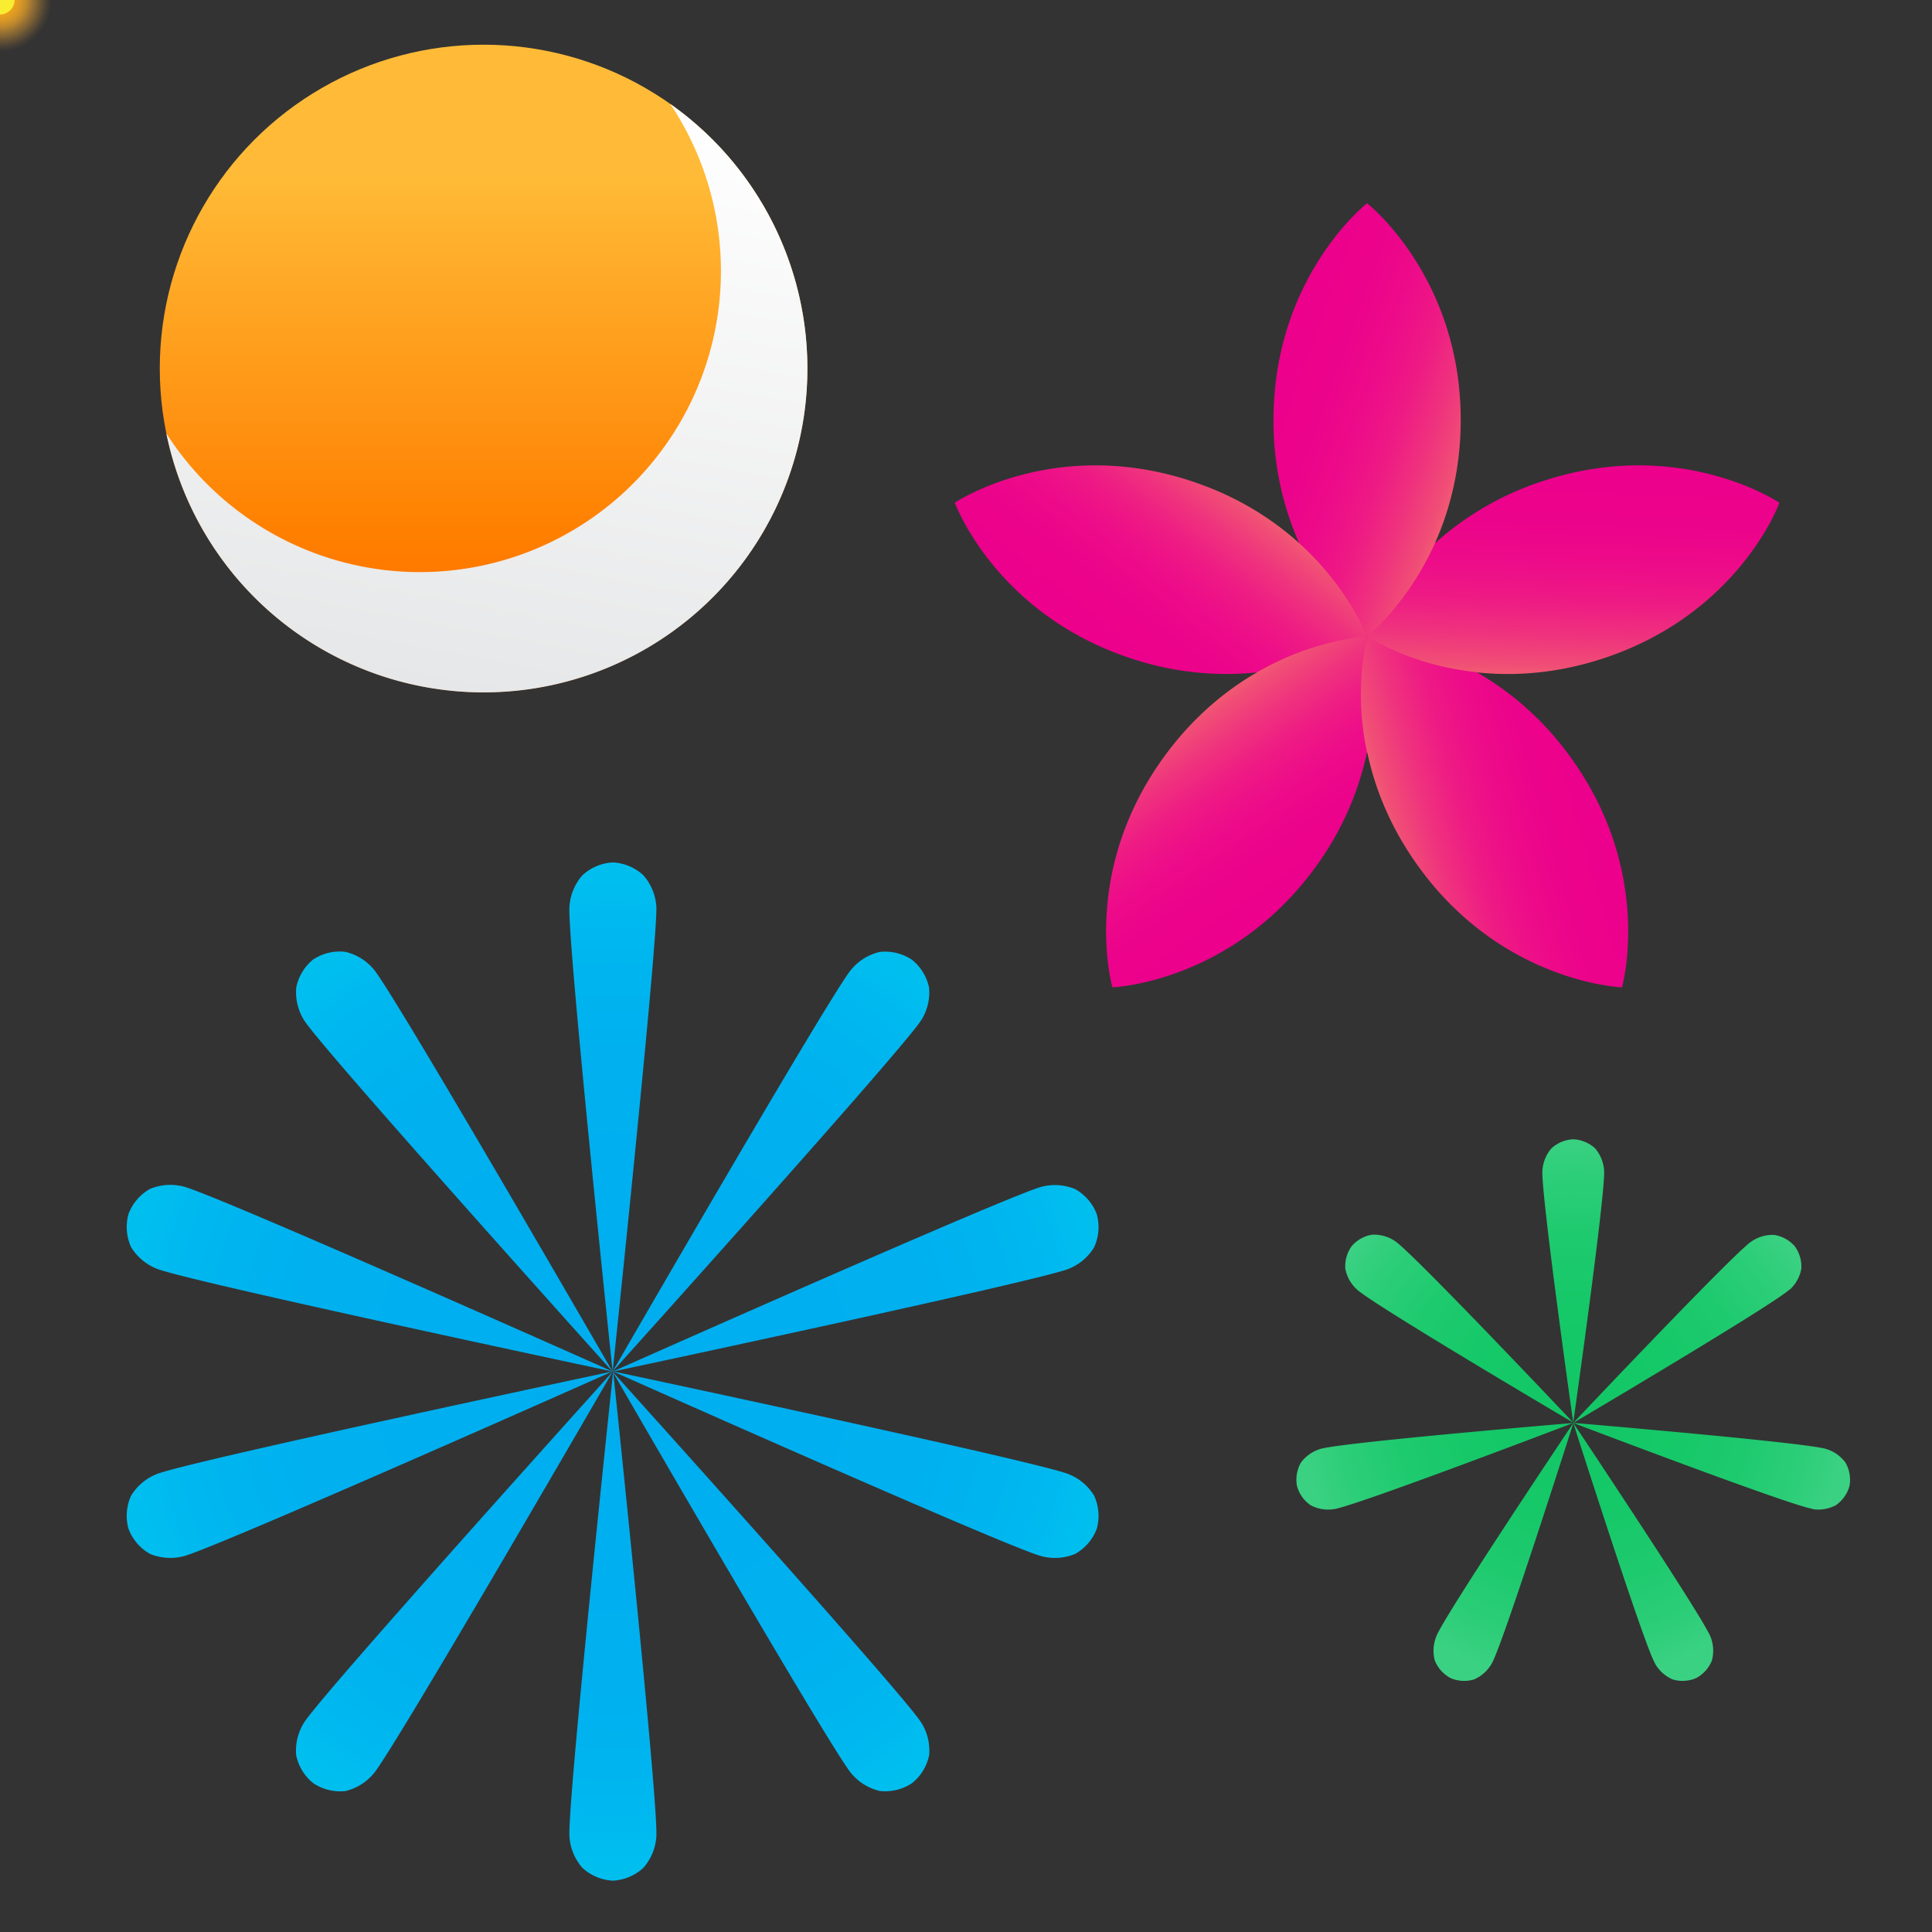 <svg xmlns="http://www.w3.org/2000/svg" xmlns:xlink="http://www.w3.org/1999/xlink" viewBox="0 0 300 300">
  <rect x="0" y="0" width="300" height="300" fill="#333333" stroke="none"/>
  <defs>
    <style>
      .cls-1 {
        fill: url(#radial-gradient);
      }

      .cls-2 {
        fill: url(#linear-gradient);
      }

      .cls-3 {
        fill: url(#linear-gradient-2);
      }

      .cls-4 {
        fill: url(#linear-gradient-3);
      }

      .cls-5 {
        fill: url(#linear-gradient-4);
      }

      .cls-6 {
        fill: url(#linear-gradient-5);
      }

      .cls-7 {
        fill: url(#linear-gradient-6);
      }

      .cls-8 {
        fill: url(#radial-gradient-2);
      }

      .cls-9 {
        fill: url(#linear-gradient-7);
      }

      .cls-10 {
        fill: url(#linear-gradient-8);
      }

      .cls-11 {
        fill: none;
      }

      .cls-12 {
        fill: url(#radial-gradient-3);
      }

      .cls-13 {
        fill: #f9ed32;
      }
    </style>
    <radialGradient id="radial-gradient" cx="95.13" cy="212.95" r="77.27" gradientUnits="userSpaceOnUse">
      <stop offset="0" stop-color="#00aeef" />
      <stop offset="0.64" stop-color="#00b0ef" />
      <stop offset="0.87" stop-color="#00b7ef" />
      <stop offset="1" stop-color="#00bfef" />
    </radialGradient>
    <linearGradient id="linear-gradient" x1="212.92" y1="80.9" x2="211.66" y2="116.81" gradientUnits="userSpaceOnUse">
      <stop offset="0" stop-color="#ec008c" />
      <stop offset="0.28" stop-color="#ec038b" />
      <stop offset="0.48" stop-color="#ed0c89" />
      <stop offset="0.65" stop-color="#ee1b84" />
      <stop offset="0.8" stop-color="#ef317e" />
      <stop offset="0.95" stop-color="#f04d76" />
      <stop offset="1" stop-color="#f15a72" />
    </linearGradient>
    <linearGradient id="linear-gradient-2" x1="244.87" y1="71.9" x2="243.72" y2="105.02"
      xlink:href="#linear-gradient" />
    <linearGradient id="linear-gradient-3" x1="244.87" y1="71.9" x2="243.72" y2="105.02"
      gradientTransform="translate(52.67 270.21) rotate(-72)" xlink:href="#linear-gradient" />
    <linearGradient id="linear-gradient-4" x1="244.87" y1="71.9" x2="243.72" y2="105.02"
      gradientTransform="translate(325.93 303.62) rotate(-144)" xlink:href="#linear-gradient" />
    <linearGradient id="linear-gradient-5" x1="244.87" y1="71.9" x2="243.72" y2="105.02"
      gradientTransform="translate(442.14 54.05) rotate(144)" xlink:href="#linear-gradient" />
    <linearGradient id="linear-gradient-6" x1="244.87" y1="71.9" x2="243.72" y2="105.02"
      gradientTransform="translate(240.71 -133.59) rotate(72)" xlink:href="#linear-gradient" />
    <radialGradient id="radial-gradient-2" cx="244.29" cy="218.95" r="42.51" gradientUnits="userSpaceOnUse">
      <stop offset="0" stop-color="#12c766" />
      <stop offset="0.37" stop-color="#15c868" />
      <stop offset="0.64" stop-color="#1eca6e" />
      <stop offset="0.86" stop-color="#2dce79" />
      <stop offset="1" stop-color="#3bd183" />
    </radialGradient>
    <linearGradient id="linear-gradient-7" x1="75.09" y1="6.95" x2="75.09" y2="107.5" gradientUnits="userSpaceOnUse">
      <stop offset="0.2" stop-color="#ffbb37" />
      <stop offset="0.76" stop-color="#ff7f00" />
      <stop offset="1" stop-color="#ff6800" />
    </linearGradient>
    <linearGradient id="linear-gradient-8" x1="40.37" y1="-0.85" x2="-28.89" y2="-67.32"
      gradientTransform="translate(44.83 73.64) rotate(56.83)" gradientUnits="userSpaceOnUse">
      <stop offset="0" stop-color="#e6e7e8" />
      <stop offset="1" stop-color="#fff" />
    </linearGradient>
    <radialGradient id="radial-gradient-3" cx="0" cy="0" r="8.05" gradientUnits="userSpaceOnUse">
      <stop offset="0" stop-color="#f7a400" />
      <stop offset="0.11" stop-color="#f8a60b" stop-opacity="0.83" />
      <stop offset="0.29" stop-color="#f9a91b" stop-opacity="0.58" />
      <stop offset="0.47" stop-color="#f9ab28" stop-opacity="0.38" />
      <stop offset="0.63" stop-color="#faad32" stop-opacity="0.21" />
      <stop offset="0.78" stop-color="#fbaf3a" stop-opacity="0.1" />
      <stop offset="0.91" stop-color="#fbb03e" stop-opacity="0.03" />
      <stop offset="1" stop-color="#fbb040" stop-opacity="0" />
    </radialGradient>
  </defs>
  <g id="flowers">
    <g>
      <path class="cls-1"
        d="M95.13,213s-7.15-67.83-6.7-72.34a8.16,8.16,0,0,1,2-4.74,7.5,7.5,0,0,1,4.74-2h0a7.52,7.52,0,0,1,4.74,2,8.16,8.16,0,0,1,2,4.74C102.27,145.12,95.13,213,95.13,213ZM58,150.48a8.22,8.22,0,0,0-4.38-2.68,7.46,7.46,0,0,0-5,1.2h0A7.47,7.47,0,0,0,46,153.37a8.18,8.18,0,0,0,1.19,5C49.48,162.28,95.13,213,95.13,213S61,153.88,58,150.48ZM28.4,184.22a8.25,8.25,0,0,0-5.12.4,7.49,7.49,0,0,0-3.33,3.9h0a7.53,7.53,0,0,0,.4,5.12,8.21,8.21,0,0,0,3.9,3.33c4.16,1.82,70.88,16,70.88,16S32.83,185.19,28.4,184.22Zm-4.15,44.71a8.21,8.21,0,0,0-3.9,3.33,7.53,7.53,0,0,0-.4,5.12h0a7.53,7.53,0,0,0,3.33,3.9,8.25,8.25,0,0,0,5.12.4c4.43-1,66.73-28.73,66.73-28.73S28.41,227.11,24.25,228.93Zm22.93,38.61a8.18,8.18,0,0,0-1.19,5,7.47,7.47,0,0,0,2.68,4.37h0a7.52,7.52,0,0,0,5,1.2A8.22,8.22,0,0,0,58,275.42C61,272,95.13,213,95.13,213S49.48,263.62,47.18,267.54Zm41.25,17.75a8.16,8.16,0,0,0,2,4.74,7.55,7.55,0,0,0,4.74,2h0a7.57,7.57,0,0,0,4.74-2,8.16,8.16,0,0,0,2-4.74c.44-4.51-6.7-72.34-6.7-72.34S88,280.78,88.43,285.29Zm43.8-9.87a8.18,8.18,0,0,0,4.37,2.68,7.54,7.54,0,0,0,5-1.2h0a7.47,7.47,0,0,0,2.68-4.37,8.14,8.14,0,0,0-1.2-5C140.78,263.62,95.13,213,95.13,213S129.21,272,132.23,275.42Zm29.63-33.74a8.2,8.2,0,0,0,5.11-.4,7.55,7.55,0,0,0,3.34-3.9h0a7.54,7.54,0,0,0-.41-5.12,8.14,8.14,0,0,0-3.9-3.33c-4.16-1.82-70.87-16-70.87-16S157.43,240.71,161.86,241.68ZM166,197a8.14,8.14,0,0,0,3.9-3.33,7.54,7.54,0,0,0,.41-5.12h0a7.52,7.52,0,0,0-3.34-3.9,8.2,8.2,0,0,0-5.11-.4c-4.43,1-66.73,28.73-66.73,28.73S161.84,198.79,166,197Zm-22.93-38.61a8.15,8.15,0,0,0,1.2-5,7.47,7.47,0,0,0-2.68-4.37h0a7.49,7.49,0,0,0-5-1.2,8.18,8.18,0,0,0-4.37,2.68c-3,3.4-37.1,62.47-37.1,62.47S140.78,162.28,143.07,158.36Z" />
      <animateTransform attributeType="xml" attributeName="transform" type="rotate" from="0 95.13 212.95"
        to="360 95.13 212.95" dur="60s" repeatCount="indefinite" />
    </g>
    <g>
      <circle class="cls-2" cx="212.29" cy="98.86" r="17.97" />
      <path class="cls-3"
        d="M239.8,74.63a46.55,46.55,0,0,0-17,9.74,41.07,41.07,0,0,1-10.51,14.49c.8.53,15.86,10.14,36.5,3.43S276,79,276.3,78.06C275.5,77.53,260.44,67.92,239.8,74.63Z" />
      <path class="cls-4"
        d="M197.75,65.21a46.54,46.54,0,0,0,4,19.17,41.07,41.07,0,0,1,10.53,14.48c.76-.6,14.54-12,14.54-33.65s-13.78-33.06-14.54-33.65C211.53,32.15,197.75,43.51,197.75,65.21Z" />
      <path class="cls-5"
        d="M175.79,102.29a46.61,46.61,0,0,0,19.48,2.11,40.94,40.94,0,0,1,17-5.54c-.33-.91-6.87-17.53-27.51-24.23s-35.69,2.9-36.5,3.43C148.62,79,155.15,95.58,175.79,102.29Z" />
      <path class="cls-6"
        d="M204.28,134.63a46.53,46.53,0,0,0,8-17.88,41.08,41.08,0,0,1,0-17.89c-1,0-18.79,1.12-31.54,18.67s-8.28,34.85-8,35.78C173.69,153.27,191.52,152.19,204.28,134.63Z" />
      <path class="cls-7"
        d="M243.84,117.53a46.5,46.5,0,0,0-14.53-13.15,41.12,41.12,0,0,1-17-5.52c-.26.93-4.74,18.21,8,35.77s30.59,18.64,31.55,18.68C252.11,152.38,256.59,135.09,243.84,117.53Z" />
      <animateTransform attributeType="xml" attributeName="transform" type="rotate" from="0 212.29 98.86"
        to="360 212.29 98.86" dur="60s" repeatCount="indefinite" />
    </g>
    <g>
      <path class="cls-8"
        d="M244.29,220.91s-5.09-36-4.78-39.22a5.89,5.89,0,0,1,1.4-3.38,5.36,5.36,0,0,1,3.38-1.4h0a5.36,5.36,0,0,1,3.39,1.4,5.89,5.89,0,0,1,1.4,3.38C249.39,184.91,244.29,220.91,244.29,220.91Zm-27.67-28.19a5.83,5.83,0,0,0-3.52-1,5.24,5.24,0,0,0-3.2,1.77h0a5.33,5.33,0,0,0-1,3.51,5.82,5.82,0,0,0,1.77,3.2c2.33,2.26,33.64,20.72,33.64,20.72S219.33,194.48,216.62,192.72ZM205,225a5.89,5.89,0,0,0-3,2.12,5.41,5.41,0,0,0-.61,3.61h0a5.32,5.32,0,0,0,2.12,3,5.84,5.84,0,0,0,3.61.61c3.21-.41,37.16-13.38,37.16-13.38S208.07,224,205,225Zm18,29.19a5.82,5.82,0,0,0-.2,3.66,5.31,5.31,0,0,0,2.44,2.72h0a5.31,5.31,0,0,0,3.65.21,5.82,5.82,0,0,0,2.73-2.44c1.68-2.76,12.7-37.4,12.7-37.4S224.09,251.12,223,254.16Zm34,4.15a5.82,5.82,0,0,0,2.73,2.44,5.32,5.32,0,0,0,3.65-.21h0a5.31,5.31,0,0,0,2.44-2.72,5.82,5.82,0,0,0-.2-3.66c-1.12-3-21.33-33.25-21.33-33.25S255.32,255.55,257,258.31Zm24.46-24a5.84,5.84,0,0,0,3.61-.61,5.36,5.36,0,0,0,2.12-3h0a5.36,5.36,0,0,0-.62-3.61,5.83,5.83,0,0,0-3-2.12c-3.07-1-39.3-4.06-39.3-4.06S278.25,233.88,281.46,234.29Zm-3.53-34.1a5.75,5.75,0,0,0,1.77-3.2,5.33,5.33,0,0,0-1-3.51h0a5.3,5.3,0,0,0-3.2-1.77,5.83,5.83,0,0,0-3.52,1c-2.71,1.76-27.68,28.19-27.68,28.19S275.61,202.45,277.93,200.19Z" />
      <animateTransform attributeType="xml" attributeName="transform" type="rotate" from="360 244.29 218.95"
        to="0 244.29 218.95" dur="60s" repeatCount="indefinite" />
    </g>
  </g>
  <g id="sun">
    <circle class="cls-9" cx="75.09" cy="57.22" r="50.28" />
  </g>
  <g id="moon">
    <path class="cls-10"
      d="M117.17,29.71a50.15,50.15,0,0,0-13.09-13.57c.08.13.17.24.25.37A46.75,46.75,0,0,1,26.06,67.66l-.23-.37a50.28,50.28,0,1,0,91.34-37.58Z" />
  </g>
  <g id="fireflies">
    <g>
      <circle class="cls-12" cx="0" cy="0" r="8.05" />
      <circle class="cls-13" cx="0" cy="0" r="2.24" />
      <animateMotion dur="40s" repeatCount="indefinite"
        path="M207.61,129.37c24.07,10.44,41.56-2,49.56,9.16,7.86,10.92-8.15,24.34-14.8,62.22-4.11,23.43,2.06,48-8.36,55.49-10.41,7.68-37.41-1.64-59.33,3.84-27.78,6.95-34,25-47.69,20.83-15.35-4.68-9.44-27.25-29.5-45-21.48-19-43-6.13-57.16-23.37C27.11,196.48,28.36,164.22,44,149c20.44-19.92,50.9,3.67,78.77-16.78C147.11,114.35,143,82.28,157.41,81,172.7,79.61,176,115.63,207.61,129.37Z" />
    </g>
    <g>
      <circle class="cls-12" cx="0" cy="0" r="8.05" />
      <circle class="cls-13" cx="0" cy="0" r="2.24" />
      <animateMotion dur="30s" repeatCount="indefinite" keyPoints="1;0" keyTimes="0;1"
        path="M90.92,193.14c-.57-9-1.15-20.58,7.8-25.24,9.13-4.73,27.79-2.55,42.85-4.11,14.92-1.4,26.23-6.55,45.61-13.12s46.66-14.93,56.72-11.22c10.23,3.64,3,19.23-1.68,33-4.78,13.88-7,25.88-17.85,35.16s-30.5,15.72-50.29,30.28c-20,14.54-40.2,37.09-61.39,45.54s-43.35,2.81-46.9-10.84S77,237.3,84.38,223.15C91.63,209.07,91.35,202.31,90.92,193.14Z" />
    </g>
    <g>
      <circle class="cls-12" cx="0" cy="0" r="8.05" />
      <circle class="cls-13" cx="0" cy="0" r="2.24" />
      <animateMotion dur="35s" repeatCount="indefinite" keyPoints="1;0" keyTimes="0;1"
        path="M275.09,113.71c5.89,9,13.32,20.72,7.27,29.62s-25.81,15.32-39.69,23.8c-13.84,8.26-21.91,18.74-37.07,34.37s-37,36.71-49.12,37.47c-12.21.91-14.31-18.49-17.85-34.78-3.51-16.51-8.47-29.91-3.27-44.45s20.68-30.15,31.52-54.22c11.05-24.13,17.57-56.65,33.39-75s41-22.69,52.52-10.22,9.89,41.48,11,59.48S269.24,104.44,275.09,113.71Z" />
    </g>
  </g>
</svg>